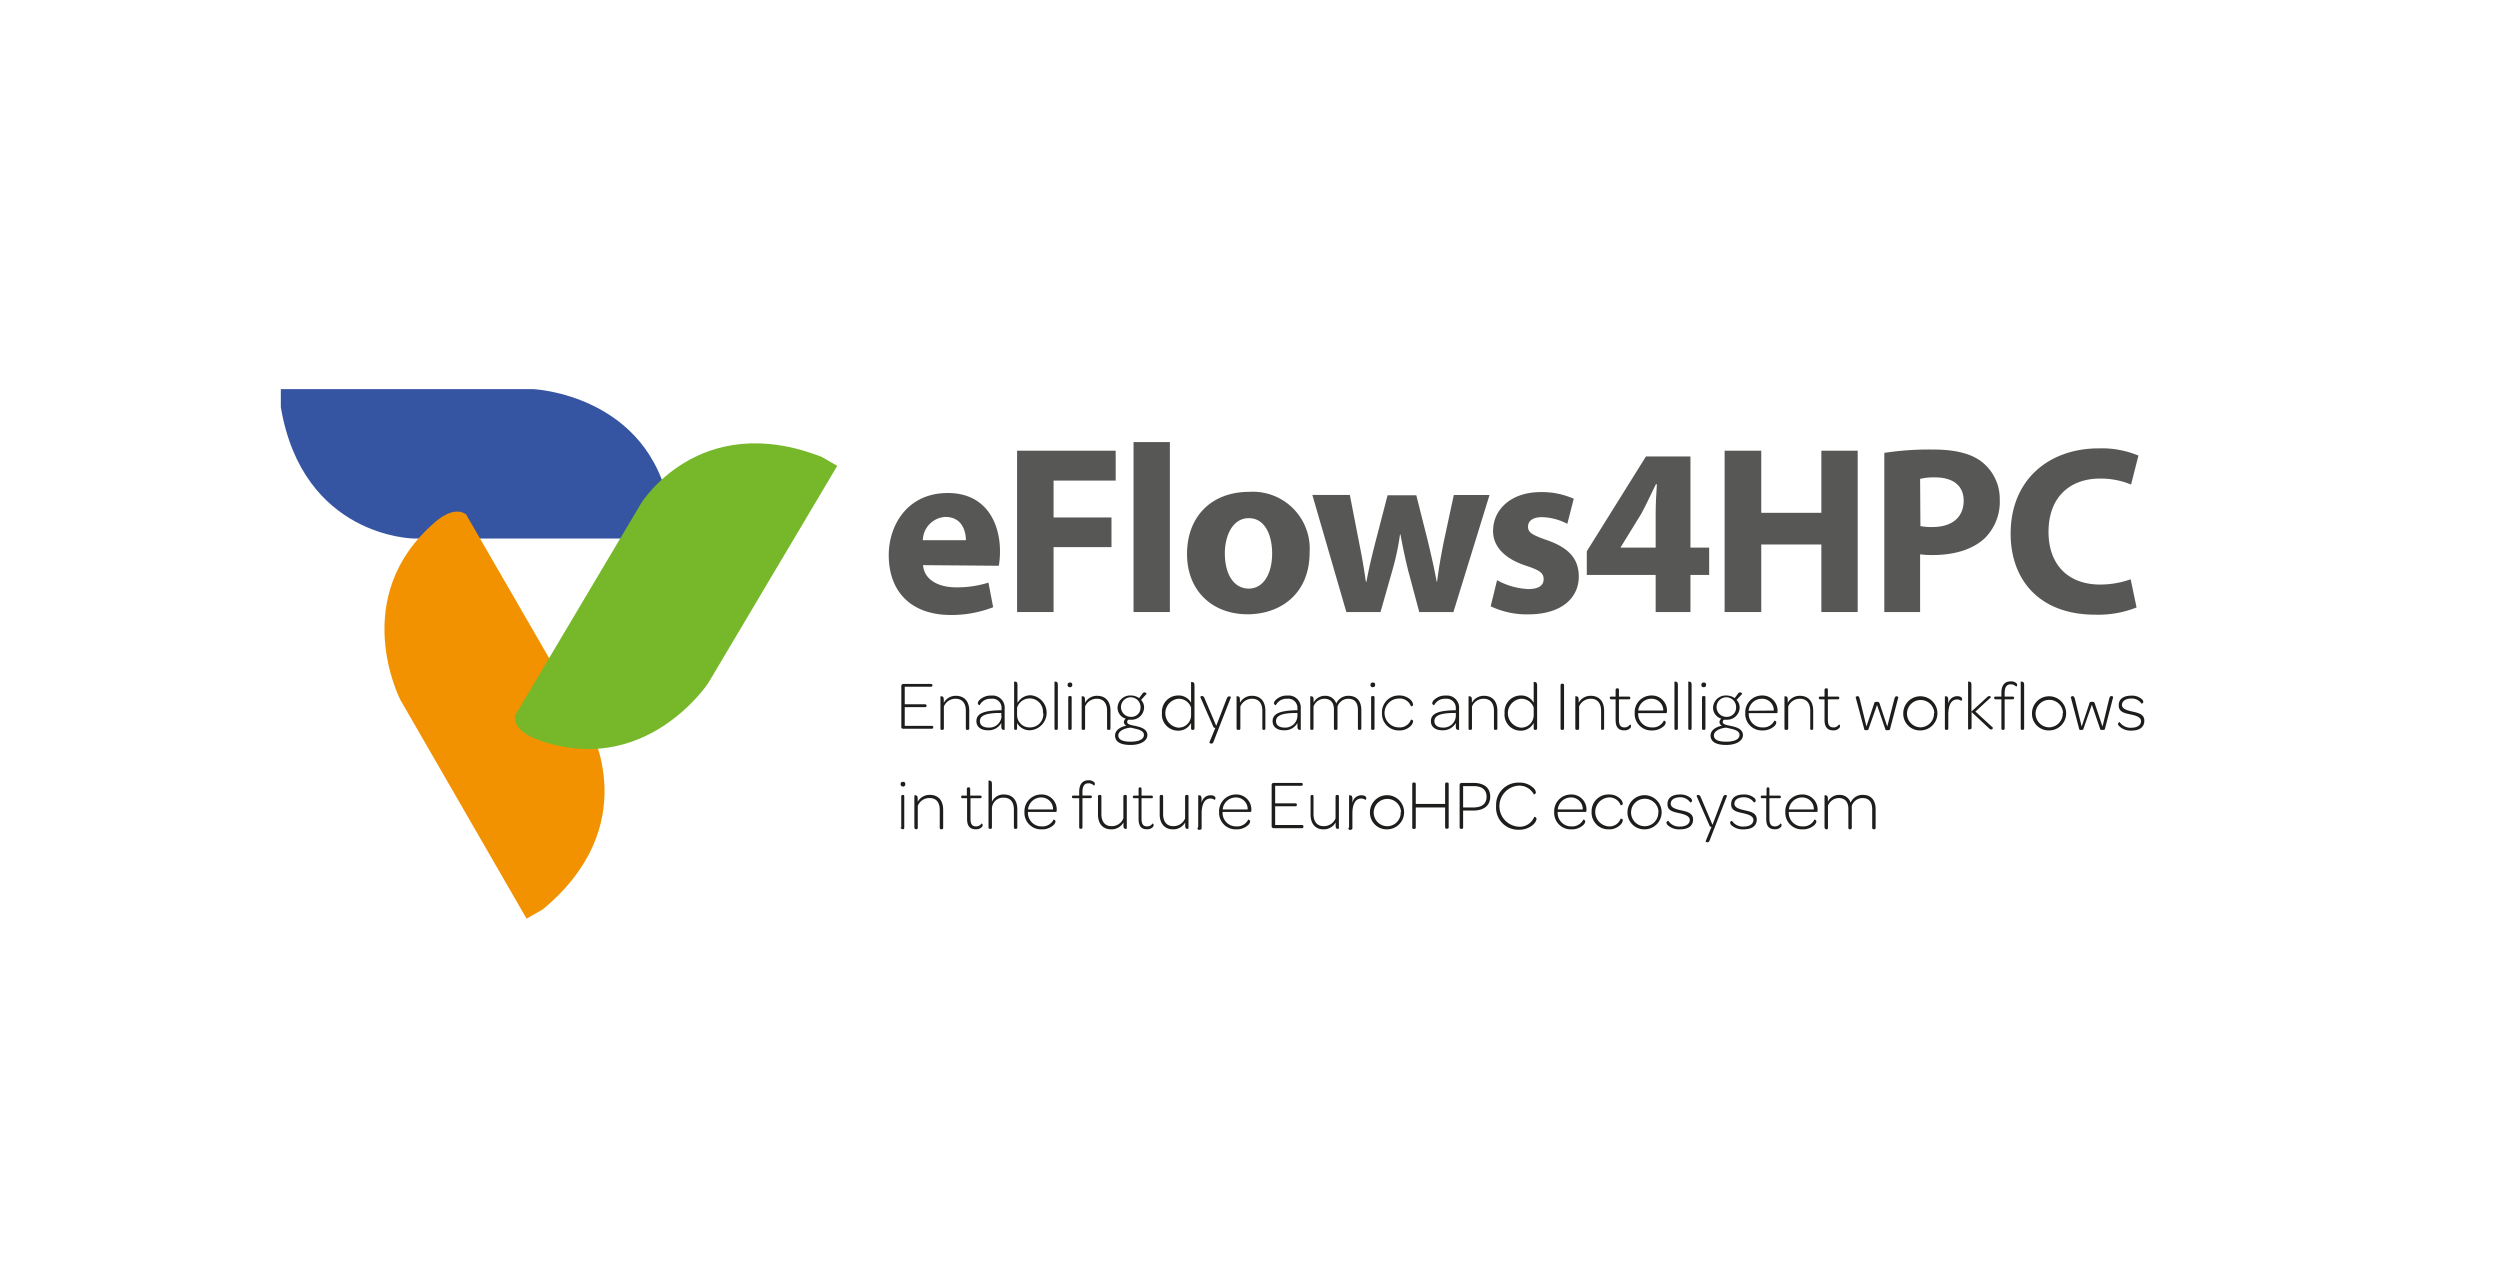 <?xml version="1.0" encoding="UTF-8"?> <svg xmlns="http://www.w3.org/2000/svg" viewBox="0 0 322 163.5"><defs><style>.cls-1{fill:#fff;}.cls-2{fill:#3554a1;}.cls-3{fill:#f39200;}.cls-4{fill:#76b82a;}.cls-5{fill:#575756;}.cls-6{fill:#1d1d1b;}</style></defs><g id="Capa_2" data-name="Capa 2"><g id="Capa_1-2" data-name="Capa 1"><rect class="cls-1" width="322" height="163.5"></rect><path class="cls-2" d="M36.17,50.12H68.69s14.94.66,17.59,15.43c0,0,.67,3-1.16,3.81H53.26S39,69.2,36.17,52.44Z"></path><path class="cls-3" d="M67.82,118.32,51.57,90.15s-6.89-13.27,4.58-23c0,0,2.25-2.07,3.88-.9L76,93.89s7,12.45-6.12,23.26Z"></path><path class="cls-4" d="M107.84,60,91.21,88S83,100.45,69,95.18c0,0-2.9-1-2.68-3L82.56,64.85s7.44-12.18,23.28-6Z"></path><path class="cls-5" d="M118.89,72.79c.15,1.94,2.07,2.86,4.25,2.86a13.36,13.36,0,0,0,4.17-.61l.61,3.17a14.77,14.77,0,0,1-5.45,1c-5.12,0-8-3-8-7.71,0-3.82,2.37-8,7.61-8,4.87,0,6.72,3.79,6.72,7.52a11.46,11.46,0,0,1-.15,1.85Zm5.52-3.21c0-1.14-.49-3-2.65-3a3.07,3.07,0,0,0-2.9,3Z"></path><path class="cls-5" d="M131,58.05h12.7V61.9h-8v4.75h7.46v3.82h-7.46v8.36H131Z"></path><path class="cls-5" d="M146,56.94h4.68V78.83H146Z"></path><path class="cls-5" d="M168.68,71.12c0,5.52-3.92,8-8,8-4.4,0-7.79-2.9-7.79-7.77s3.2-8,8-8A7.33,7.33,0,0,1,168.68,71.12Zm-10.92.15c0,2.59,1.08,4.54,3.09,4.54,1.82,0,3-1.82,3-4.54,0-2.25-.87-4.53-3-4.53S157.76,69.06,157.76,71.27Z"></path><path class="cls-5" d="M173.86,63.75l1.2,6.17c.31,1.54.62,3.23.86,5H176c.31-1.73.74-3.45,1.11-4.93l1.61-6.2h3.7l1.51,6c.4,1.7.8,3.39,1.11,5.12h.06c.21-1.73.52-3.42.86-5.15l1.29-6h4.6L187.2,78.83h-4.4l-1.42-5.31c-.37-1.48-.65-2.8-1-4.68h-.06a32.94,32.94,0,0,1-1,4.68l-1.51,5.31h-4.4l-4.38-15.08Z"></path><path class="cls-5" d="M192.82,74.73a9.19,9.19,0,0,0,4,1.14c1.42,0,2-.5,2-1.27s-.46-1.14-2.22-1.72c-3.11-1-4.32-2.75-4.29-4.5,0-2.84,2.41-5,6.14-5a10.11,10.11,0,0,1,4.25.86l-.83,3.23a7.4,7.4,0,0,0-3.27-.86c-1.14,0-1.79.46-1.79,1.23s.59,1.08,2.44,1.73c2.87,1,4.07,2.43,4.1,4.65,0,2.81-2.22,4.91-6.54,4.91A10.74,10.74,0,0,1,192,78.09Z"></path><path class="cls-5" d="M213.25,78.83V74.05h-8.87V71L212,58.79h5.73V70.53h2.41v3.52h-2.41v4.78Zm0-8.3V66.1c0-1.21.07-2.44.16-3.73h-.13c-.64,1.29-1.17,2.46-1.84,3.73l-2.69,4.37v.06Z"></path><path class="cls-5" d="M226.85,58.05v8h7.74v-8h4.68V78.83h-4.68v-8.7h-7.74v8.7h-4.72V58.05Z"></path><path class="cls-5" d="M242.7,58.33A38,38,0,0,1,249,57.9c2.9,0,5,.55,6.35,1.66a6.07,6.07,0,0,1,2.22,4.81,6.61,6.61,0,0,1-1.91,4.93c-1.6,1.51-4,2.19-6.75,2.19a12.16,12.16,0,0,1-1.6-.09v7.43H242.7Zm4.65,9.43a7.34,7.34,0,0,0,1.57.12c2.5,0,4-1.26,4-3.39,0-1.91-1.33-3-3.67-3a7.58,7.58,0,0,0-1.94.19Z"></path><path class="cls-5" d="M275.19,78.24a13.32,13.32,0,0,1-5.34.93c-7.18,0-10.88-4.5-10.88-10.42,0-7.09,5.06-11,11.34-11a12.25,12.25,0,0,1,5.12.93l-.95,3.73a10.18,10.18,0,0,0-4-.77c-3.73,0-6.63,2.25-6.63,6.87,0,4.16,2.47,6.78,6.66,6.78a11.78,11.78,0,0,0,3.92-.68Z"></path><path class="cls-6" d="M116.09,93.71V88.36a.26.26,0,0,1,.26-.27h3.54c.13,0,.21.06.21.18v0c0,.13-.08.18-.21.18h-3.36v2.26h2.6q.21,0,.21.18v0c0,.13-.07.19-.21.19h-2.6v2.41H120c.13,0,.21.06.21.18v0c0,.13-.08.19-.21.19h-3.62A.25.25,0,0,1,116.09,93.71Z"></path><path class="cls-6" d="M121.13,93.8V89.69a.29.29,0,0,1,.15,0c.15,0,.28.08.28.44v.39a1.74,1.74,0,0,1,1.55-.9c1.15,0,1.73.77,1.73,1.93V93.8c0,.17-.08.21-.19.21h-.06c-.11,0-.19,0-.19-.21V91.53c0-.94-.46-1.53-1.31-1.53a1.6,1.6,0,0,0-1.52,1v2.8c0,.17-.08.21-.19.21h-.06C121.21,94,121.13,94,121.13,93.8Z"></path><path class="cls-6" d="M125.76,92.89c0-1,.95-1.37,3.12-1.41H129v-.22A1.18,1.18,0,0,0,127.65,90a1.55,1.55,0,0,0-1.47.82.26.26,0,0,1-.24-.26.77.77,0,0,1,.24-.42,2.09,2.09,0,0,1,1.5-.55,1.56,1.56,0,0,1,1.72,1.67V94a.25.25,0,0,1-.16,0c-.14,0-.27-.08-.27-.44v-.44a1.87,1.87,0,0,1-1.71.94C126.34,94.07,125.76,93.61,125.76,92.89Zm3.21-.64v-.42h-.12c-1.87,0-2.64.33-2.64,1.06,0,.51.42.82,1.08.82A1.57,1.57,0,0,0,129,92.25Z"></path><path class="cls-6" d="M131,93.11v.69c0,.16-.07.21-.18.21h0c-.12,0-.2-.05-.2-.21v-6a.28.28,0,0,1,.14,0c.16,0,.29.08.29.43v2.32a1.92,1.92,0,0,1,1.71-1,2.26,2.26,0,0,1,0,4.5A1.81,1.81,0,0,1,131,93.11Zm3.33-1.29a1.71,1.71,0,0,0-3.33-.68v1a1.59,1.59,0,0,0,1.65,1.55A1.69,1.69,0,0,0,134.37,91.82Z"></path><path class="cls-6" d="M135.82,93.8v-6a.28.28,0,0,1,.14,0c.16,0,.29.08.29.43V93.8c0,.16-.08.21-.2.21h0C135.89,94,135.82,94,135.82,93.8Z"></path><path class="cls-6" d="M137.51,88.21c0-.2.1-.3.31-.3s.29.1.29.3-.1.3-.31.3A.26.26,0,0,1,137.51,88.21Zm.08,5.59V89.86c0-.17.07-.21.19-.21h.05c.12,0,.2,0,.2.21V93.8c0,.17-.08.21-.2.21h-.05C137.66,94,137.59,94,137.59,93.8Z"></path><path class="cls-6" d="M139.32,93.8V89.69a.29.29,0,0,1,.15,0c.15,0,.28.08.28.44v.39a1.74,1.74,0,0,1,1.55-.9c1.14,0,1.73.77,1.73,1.93V93.8c0,.17-.08.21-.19.21h-.06c-.11,0-.19,0-.19-.21V91.53c0-.94-.46-1.53-1.31-1.53a1.6,1.6,0,0,0-1.52,1v2.8c0,.17-.08.21-.19.21h-.06C139.4,94,139.32,94,139.32,93.8Z"></path><path class="cls-6" d="M143.62,94.73c0-.66.67-1.12,1.47-1.26a.51.51,0,0,1-.33-.46.53.53,0,0,1,.25-.44,1.47,1.47,0,0,1-1.07-1.41,1.62,1.62,0,0,1,1.71-1.58,1.84,1.84,0,0,1,1.07.34l.4-.54c.24-.38.56-.13.55,0l-.7.77a1.41,1.41,0,0,1,.39,1,1.62,1.62,0,0,1-1.73,1.55l-.29,0a.33.33,0,0,0-.16.29c0,.33.47.38,1.22.55s1.38.46,1.38,1.15-.8,1.26-2.16,1.26S143.62,95.51,143.62,94.73Zm3.72-.07c0-.47-.52-.67-1.07-.79-.2-.06-.41-.09-.61-.15-.85.06-1.62.44-1.62,1s.56.81,1.59.81S147.34,95.23,147.34,94.66Zm-.44-3.52a1.26,1.26,0,1,0-1.26,1.19A1.17,1.17,0,0,0,146.9,91.14Z"></path><path class="cls-6" d="M149.66,91.83a2.09,2.09,0,0,1,2.08-2.25,1.81,1.81,0,0,1,1.67.93V87.85a.34.34,0,0,1,.15,0c.15,0,.29.08.29.43V93.8c0,.16-.08.21-.2.21h-.05c-.11,0-.19-.05-.19-.21v-.69a1.83,1.83,0,0,1-1.7,1A2.08,2.08,0,0,1,149.66,91.83Zm3.75.31v-1A1.66,1.66,0,0,0,151.77,90a1.87,1.87,0,0,0,0,3.72A1.59,1.59,0,0,0,153.41,92.14Z"></path><path class="cls-6" d="M155.77,95.62l.77-1.87a.25.25,0,0,1-.28-.18l-1.66-3.79c0-.1.35-.31.54.15l1.51,3.56L158,90c.18-.5.54-.27.54-.19l-2.22,5.68c-.08.24-.19.29-.31.29S155.76,95.65,155.77,95.62Z"></path><path class="cls-6" d="M159.27,93.8V89.69a.34.34,0,0,1,.15,0c.16,0,.28.08.28.44v.39a1.74,1.74,0,0,1,1.55-.9c1.15,0,1.73.77,1.73,1.93V93.8c0,.17-.08.21-.19.21h0c-.11,0-.2,0-.2-.21V91.53c0-.94-.46-1.53-1.31-1.53a1.61,1.61,0,0,0-1.52,1v2.8c0,.17-.08.21-.19.21h-.05C159.36,94,159.27,94,159.27,93.8Z"></path><path class="cls-6" d="M163.91,92.89c0-1,1-1.37,3.11-1.41h.09v-.22A1.18,1.18,0,0,0,165.79,90a1.53,1.53,0,0,0-1.46.82.27.27,0,0,1-.25-.26.74.74,0,0,1,.25-.42,2,2,0,0,1,1.49-.55,1.56,1.56,0,0,1,1.72,1.67V94a.24.24,0,0,1-.15,0c-.15,0-.28-.08-.28-.44v-.44a1.87,1.87,0,0,1-1.71.94C164.48,94.07,163.91,93.61,163.91,92.89Zm3.2-.64v-.42H167c-1.88,0-2.65.33-2.65,1.06,0,.51.42.82,1.09.82A1.56,1.56,0,0,0,167.11,92.25Z"></path><path class="cls-6" d="M168.76,93.8V89.69a.29.29,0,0,1,.15,0c.15,0,.28.08.28.44v.37a1.63,1.63,0,0,1,1.44-.88,1.46,1.46,0,0,1,1.48,1,1.68,1.68,0,0,1,1.57-1c1.07,0,1.66.67,1.66,1.86V93.8c0,.17-.08.21-.19.21h-.06c-.11,0-.19,0-.19-.21V91.47c0-1-.44-1.47-1.25-1.47a1.47,1.47,0,0,0-1.38,1v2.8c0,.17-.08.21-.19.21H172c-.11,0-.19,0-.19-.21V91.37c0-.86-.42-1.37-1.25-1.37a1.51,1.51,0,0,0-1.38,1V93.8c0,.17-.08.21-.19.21H169C168.84,94,168.76,94,168.76,93.8Z"></path><path class="cls-6" d="M176.52,88.21c0-.2.1-.3.31-.3s.29.1.29.3-.1.3-.31.3A.26.26,0,0,1,176.52,88.21Zm.08,5.59V89.86c0-.17.07-.21.19-.21h.05c.11,0,.2,0,.2.21V93.8c0,.17-.09.21-.2.21h-.05C176.67,94,176.6,94,176.6,93.8Z"></path><path class="cls-6" d="M178,91.83a2.15,2.15,0,0,1,2.19-2.25,2.08,2.08,0,0,1,1.5.56,1.08,1.08,0,0,1,.32.61c0,.2-.26.24-.28.22a1.52,1.52,0,0,0-1.54-1,1.86,1.86,0,0,0,0,3.72,1.52,1.52,0,0,0,1.54-1s.28,0,.28.22a1.06,1.06,0,0,1-.34.62,2,2,0,0,1-1.48.55A2.15,2.15,0,0,1,178,91.83Z"></path><path class="cls-6" d="M184.3,92.89c0-1,.95-1.37,3.12-1.41h.09v-.22A1.19,1.19,0,0,0,186.19,90a1.55,1.55,0,0,0-1.47.82.27.27,0,0,1-.25-.26.74.74,0,0,1,.25-.42,2,2,0,0,1,1.49-.55,1.56,1.56,0,0,1,1.72,1.67V94a.24.24,0,0,1-.15,0c-.15,0-.27-.08-.27-.44v-.44a1.89,1.89,0,0,1-1.72.94C184.87,94.07,184.3,93.61,184.3,92.89Zm3.21-.64v-.42h-.12c-1.88,0-2.64.33-2.64,1.06,0,.51.42.82,1.08.82A1.57,1.57,0,0,0,187.51,92.25Z"></path><path class="cls-6" d="M189.15,93.8V89.69a.34.34,0,0,1,.15,0c.15,0,.28.08.28.44v.39a1.74,1.74,0,0,1,1.55-.9c1.15,0,1.73.77,1.73,1.93V93.8c0,.17-.08.21-.19.21h-.06c-.11,0-.19,0-.19-.21V91.53c0-.94-.46-1.53-1.31-1.53a1.6,1.6,0,0,0-1.52,1v2.8c0,.17-.08.21-.19.21h-.06C189.23,94,189.15,94,189.15,93.8Z"></path><path class="cls-6" d="M193.79,91.83a2.09,2.09,0,0,1,2.07-2.25,1.84,1.84,0,0,1,1.68.93V87.85a.28.28,0,0,1,.14,0c.16,0,.3.08.3.43V93.8c0,.16-.09.21-.2.21h-.05c-.12,0-.19-.05-.19-.21v-.69a1.86,1.86,0,0,1-1.71,1A2.07,2.07,0,0,1,193.79,91.83Zm3.75.31v-1A1.67,1.67,0,0,0,195.89,90a1.87,1.87,0,0,0,0,3.72A1.6,1.6,0,0,0,197.54,92.14Z"></path><path class="cls-6" d="M201,93.8V88.27a.19.19,0,0,1,.2-.21h.06c.13,0,.19.08.19.21V93.8c0,.15-.06.21-.19.21h-.06C201.08,94,201,94,201,93.8Z"></path><path class="cls-6" d="M202.9,93.8V89.69a.28.28,0,0,1,.14,0c.16,0,.29.08.29.44v.39a1.74,1.74,0,0,1,1.55-.9c1.14,0,1.73.77,1.73,1.93V93.8c0,.17-.09.21-.2.21h0c-.11,0-.19,0-.19-.21V91.53c0-.94-.47-1.53-1.31-1.53a1.6,1.6,0,0,0-1.52,1v2.8c0,.17-.09.21-.2.21h0C203,94,202.9,94,202.9,93.8Z"></path><path class="cls-6" d="M208.09,92.74V90.07h-.53c-.17,0-.21-.07-.21-.18v0c0-.11,0-.17.21-.17h.53v-.84c0-.17.08-.22.19-.22h.05c.11,0,.19,0,.19.22v.84h1.24c.17,0,.22.06.22.17v0c0,.11,0,.18-.22.18h-1.24v2.62c0,.71.2,1,.71,1a.82.82,0,0,0,.71-.37s.14,0,.14.22a.37.37,0,0,1-.14.27,1,1,0,0,1-.72.26C208.45,94.08,208.09,93.65,208.09,92.74Z"></path><path class="cls-6" d="M212.76,93.69a1.57,1.57,0,0,0,1.54-.87.25.25,0,0,1,.25.25.8.8,0,0,1-.27.47,2.2,2.2,0,0,1-1.52.54,2.13,2.13,0,0,1-2.21-2.24,2.15,2.15,0,0,1,2.15-2.26,1.94,1.94,0,0,1,2,2.11v0c0,.13-.05.16-.19.16H211A1.73,1.73,0,0,0,212.76,93.69Zm1.47-2.17A1.5,1.5,0,0,0,212.7,90,1.7,1.7,0,0,0,211,91.52Z"></path><path class="cls-6" d="M215.67,93.8v-6a.29.29,0,0,1,.15,0c.15,0,.29.08.29.43V93.8c0,.16-.08.21-.2.21h0C215.74,94,215.67,94,215.67,93.8Z"></path><path class="cls-6" d="M217.45,93.8v-6a.28.28,0,0,1,.14,0c.16,0,.29.08.29.43V93.8c0,.16-.08.21-.2.21h0C217.52,94,217.45,94,217.45,93.8Z"></path><path class="cls-6" d="M219.14,88.21c0-.2.1-.3.31-.3s.29.1.29.3-.1.3-.31.3A.26.26,0,0,1,219.14,88.21Zm.08,5.59V89.86c0-.17.07-.21.19-.21h.05c.12,0,.2,0,.2.21V93.8c0,.17-.08.21-.2.21h-.05C219.29,94,219.22,94,219.22,93.8Z"></path><path class="cls-6" d="M220.32,94.73c0-.66.68-1.12,1.48-1.26a.51.51,0,0,1-.33-.46.53.53,0,0,1,.25-.44,1.48,1.48,0,0,1-1.08-1.41,1.63,1.63,0,0,1,1.71-1.58,1.87,1.87,0,0,1,1.08.34l.4-.54c.24-.38.56-.13.55,0l-.71.77a1.42,1.42,0,0,1,.4,1,1.62,1.62,0,0,1-1.73,1.55l-.3,0a.34.34,0,0,0-.15.29c0,.33.46.38,1.22.55s1.38.46,1.38,1.15-.81,1.26-2.16,1.26S220.32,95.51,220.32,94.73Zm3.73-.07c0-.47-.52-.67-1.08-.79-.2-.06-.41-.09-.61-.15-.84.06-1.61.44-1.61,1s.56.81,1.59.81S224.05,95.23,224.05,94.66Zm-.44-3.52a1.26,1.26,0,1,0-1.27,1.19A1.18,1.18,0,0,0,223.61,91.14Z"></path><path class="cls-6" d="M227,93.69a1.57,1.57,0,0,0,1.54-.87.25.25,0,0,1,.25.25.8.8,0,0,1-.27.47,2.2,2.2,0,0,1-1.52.54,2.13,2.13,0,0,1-2.21-2.24,2.16,2.16,0,0,1,2.15-2.26,1.94,1.94,0,0,1,2,2.11v0c0,.13,0,.16-.19.16h-3.51A1.73,1.73,0,0,0,227,93.69Zm1.47-2.17A1.5,1.5,0,0,0,226.91,90a1.7,1.7,0,0,0-1.69,1.55Z"></path><path class="cls-6" d="M229.84,93.8V89.69a.28.28,0,0,1,.14,0c.16,0,.28.08.28.44v.39a1.75,1.75,0,0,1,1.55-.9c1.15,0,1.73.77,1.73,1.93V93.8c0,.17-.08.21-.19.21h0c-.11,0-.19,0-.19-.21V91.53c0-.94-.47-1.53-1.32-1.53a1.61,1.61,0,0,0-1.52,1v2.8c0,.17-.08.21-.19.21H230C229.92,94,229.84,94,229.84,93.8Z"></path><path class="cls-6" d="M235,92.74V90.07h-.52c-.17,0-.21-.07-.21-.18v0c0-.11,0-.17.21-.17H235v-.84c0-.17.09-.22.2-.22h.05c.11,0,.18,0,.18.22v.84h1.25c.16,0,.22.06.22.17v0c0,.11-.06.18-.22.18h-1.25v2.62c0,.71.21,1,.72,1a.79.79,0,0,0,.7-.37s.15,0,.15.22a.39.39,0,0,1-.15.27.93.93,0,0,1-.72.26C235.39,94.08,235,93.65,235,92.74Z"></path><path class="cls-6" d="M240.1,93.86,239,89.77s.39-.35.52.2l.88,3.61,1-3c0-.13.11-.19.34-.19s.29.06.34.19l1,3L244,90c.13-.55.51-.24.51-.2l-1.07,4.09c0,.11-.08.16-.32.16s-.26,0-.3-.16l-1.06-3.09-1.09,3.09c0,.11-.08.16-.3.16S240.12,94,240.1,93.86Z"></path><path class="cls-6" d="M245.14,91.83a2.2,2.2,0,1,1,2.2,2.25A2.15,2.15,0,0,1,245.14,91.83Zm4,0a1.76,1.76,0,1,0-1.76,1.85A1.78,1.78,0,0,0,249.1,91.84Z"></path><path class="cls-6" d="M250.5,93.8V89.69a.29.29,0,0,1,.15,0c.15,0,.28.08.28.44v.54a1.17,1.17,0,0,1,1.18-1c.35,0,.61.15.61.37a.23.23,0,0,1-.12.23.81.81,0,0,0-.52-.18c-.78,0-1.14.77-1.14,1.94V93.8c0,.16-.08.21-.19.21h-.05C250.58,94,250.5,94,250.5,93.8Z"></path><path class="cls-6" d="M253.49,93.8v-6a.28.28,0,0,1,.14,0c.16,0,.29.08.29.43v3.42l2-1.84c.37-.36.54,0,.51,0l-2,1.84,2.26,2.08c0,.1-.15.43-.52.06l-2.23-2.08v2c0,.17-.08.21-.19.21h0C253.57,94,253.49,94,253.49,93.8Z"></path><path class="cls-6" d="M257.78,93.8V90.07h-.72c-.16,0-.21-.07-.21-.18v0c0-.11,0-.17.21-.17h.72v-.47c0-1,.43-1.49,1.2-1.49a1.07,1.07,0,0,1,.73.23.37.37,0,0,1,.1.23c0,.15-.11.22-.13.21a1,1,0,0,0-.7-.29c-.51,0-.78.35-.78,1.14v.44h1c.16,0,.22.06.22.17v0c0,.11-.06.18-.22.18h-1V93.8c0,.16-.07.21-.19.21h0C257.86,94,257.78,94,257.78,93.8Zm2.49,0v-6a.29.29,0,0,1,.15,0c.15,0,.29.08.29.43V93.8c0,.16-.08.21-.19.21h0C260.35,94,260.27,94,260.27,93.8Z"></path><path class="cls-6" d="M261.72,91.83a2.2,2.2,0,1,1,2.2,2.25A2.15,2.15,0,0,1,261.72,91.83Zm4,0a1.77,1.77,0,1,0-1.76,1.85A1.78,1.78,0,0,0,265.68,91.84Z"></path><path class="cls-6" d="M267.79,93.86l-1.08-4.09s.39-.35.52.2l.89,3.61,1-3c0-.13.11-.19.34-.19s.29.06.34.19l1,3,.87-3.61c.13-.55.51-.24.51-.2l-1.06,4.09c0,.11-.08.16-.33.16s-.26,0-.3-.16l-1.06-3.09-1.08,3.09c0,.11-.08.16-.3.16S267.82,94,267.79,93.86Z"></path><path class="cls-6" d="M273,93.57c-.16-.15-.21-.26-.21-.35S273,93,273,93a1.71,1.71,0,0,0,1.52.73c.79,0,1.24-.35,1.24-.84s-.53-.7-1.34-.87-1.53-.32-1.53-1.17.65-1.25,1.62-1.25a1.91,1.91,0,0,1,1.39.48.51.51,0,0,1,.16.32.25.25,0,0,1-.23.23,1.5,1.5,0,0,0-1.32-.66c-.75,0-1.2.35-1.2.82s.51.67,1.3.85,1.58.33,1.58,1.19-.65,1.27-1.68,1.27A2.09,2.09,0,0,1,273,93.57Z"></path><path class="cls-6" d="M116,101c0-.2.1-.3.31-.3s.29.1.29.3a.28.28,0,0,1-.31.31C116.06,101.26,116,101.15,116,101Zm.08,5.6v-4c0-.16.08-.21.19-.21h0c.12,0,.2,0,.2.21v4c0,.16-.08.21-.2.21h0C116.12,106.76,116,106.71,116,106.55Z"></path><path class="cls-6" d="M117.77,106.55v-4.11a.22.22,0,0,1,.15,0c.15,0,.28.09.28.44v.39a1.73,1.73,0,0,1,1.55-.89c1.15,0,1.73.77,1.73,1.92v2.3c0,.16-.08.21-.19.21h-.06c-.11,0-.19-.05-.19-.21v-2.27c0-1-.46-1.54-1.31-1.54a1.6,1.6,0,0,0-1.52,1v2.81c0,.16-.08.21-.19.21H118C117.85,106.76,117.77,106.71,117.77,106.55Z"></path><path class="cls-6" d="M124.56,105.48v-2.67H124c-.16,0-.2-.06-.2-.17v0c0-.11,0-.17.2-.17h.53v-.84c0-.16.09-.22.19-.22h.06c.11,0,.18.06.18.22v.84h1.25c.16,0,.22.06.22.17v0c0,.11-.06.17-.22.17H125v2.63c0,.71.21,1,.72,1a.8.8,0,0,0,.7-.38s.15.05.15.22a.39.39,0,0,1-.15.28,1,1,0,0,1-.72.25C124.93,106.82,124.56,106.39,124.56,105.48Z"></path><path class="cls-6" d="M127.32,106.55v-6a.22.22,0,0,1,.15,0c.15,0,.29.09.29.43v2.29a1.63,1.63,0,0,1,1.53-.94c1.16,0,1.74.77,1.74,1.92v2.3c0,.16-.08.21-.19.21h-.06c-.11,0-.19-.05-.19-.21v-2.27c0-1-.47-1.54-1.33-1.54a1.44,1.44,0,0,0-1.5,1.51v2.3c0,.16-.08.21-.19.21h-.06C127.4,106.76,127.32,106.71,127.32,106.55Z"></path><path class="cls-6" d="M134.16,106.44a1.58,1.58,0,0,0,1.54-.88.27.27,0,0,1,.25.26.81.81,0,0,1-.27.46,2.15,2.15,0,0,1-1.52.54,2.13,2.13,0,0,1-2.21-2.23,2.16,2.16,0,0,1,2.15-2.26,1.93,1.93,0,0,1,2,2.1v0c0,.13-.05.15-.19.15h-3.51A1.74,1.74,0,0,0,134.16,106.44Zm1.47-2.18a1.5,1.5,0,0,0-1.53-1.55,1.71,1.71,0,0,0-1.69,1.55Z"></path><path class="cls-6" d="M139,106.55v-3.74h-.72c-.16,0-.21-.06-.21-.17v0c0-.11,0-.17.21-.17H139V102c0-1,.43-1.5,1.19-1.5a1,1,0,0,1,.73.24.3.3,0,0,1,.1.23c0,.14-.11.22-.13.21a.91.91,0,0,0-.7-.29c-.51,0-.77.34-.77,1.13v.44h1c.16,0,.21.06.21.17v0c0,.11-.05.17-.21.17h-1v3.74c0,.15-.08.21-.19.21h0C139.09,106.76,139,106.7,139,106.55Z"></path><path class="cls-6" d="M141.42,104.9v-2.3c0-.16.08-.21.19-.21h.06c.11,0,.19,0,.19.21v2.27c0,.95.46,1.54,1.31,1.54a1.6,1.6,0,0,0,1.52-1V102.6c0-.16.08-.21.19-.21h.06c.11,0,.19,0,.19.21v4.11a.22.22,0,0,1-.15.05c-.15,0-.28-.08-.28-.44v-.39a1.75,1.75,0,0,1-1.56.89C142,106.82,141.42,106.06,141.42,104.9Z"></path><path class="cls-6" d="M146.65,105.48v-2.67h-.53c-.16,0-.21-.06-.21-.17v0c0-.11.05-.17.21-.17h.53v-.84c0-.16.08-.22.19-.22h0c.11,0,.19.06.19.22v.84h1.24c.17,0,.22.06.22.17v0c0,.11,0,.17-.22.17h-1.24v2.63c0,.71.21,1,.72,1a.82.82,0,0,0,.7-.38s.14.05.14.22a.37.37,0,0,1-.14.28,1,1,0,0,1-.72.25C147,106.82,146.65,106.39,146.65,105.48Z"></path><path class="cls-6" d="M149.37,104.9v-2.3c0-.16.08-.21.19-.21h.06c.1,0,.19,0,.19.21v2.27c0,.95.46,1.54,1.31,1.54a1.6,1.6,0,0,0,1.52-1V102.6c0-.16.08-.21.19-.21h.06c.11,0,.19,0,.19.21v4.11a.26.26,0,0,1-.16.05c-.14,0-.27-.08-.27-.44v-.39a1.75,1.75,0,0,1-1.56.89C150,106.82,149.37,106.06,149.37,104.9Z"></path><path class="cls-6" d="M154.33,106.55v-4.11a.2.2,0,0,1,.15,0c.15,0,.28.09.28.44v.55a1.17,1.17,0,0,1,1.18-1c.35,0,.61.15.61.36s-.11.24-.12.23a.81.81,0,0,0-.52-.17c-.78,0-1.14.76-1.14,1.93v1.87c0,.15-.08.21-.19.21h-.05A.18.18,0,0,1,154.33,106.55Z"></path><path class="cls-6" d="M159.23,106.44a1.58,1.58,0,0,0,1.54-.88.27.27,0,0,1,.25.26.81.81,0,0,1-.27.46,2.15,2.15,0,0,1-1.52.54,2.13,2.13,0,0,1-2.21-2.23,2.16,2.16,0,0,1,2.15-2.26,1.93,1.93,0,0,1,2,2.1v0c0,.13-.05.15-.19.15h-3.51A1.74,1.74,0,0,0,159.23,106.44Zm1.47-2.18a1.5,1.5,0,0,0-1.53-1.55,1.71,1.71,0,0,0-1.69,1.55Z"></path><path class="cls-6" d="M163.79,106.46v-5.35a.25.25,0,0,1,.26-.27h3.54c.13,0,.21.06.21.18v0c0,.13-.08.19-.21.19h-3.35v2.26h2.59q.21,0,.21.18v0a.18.18,0,0,1-.21.2h-2.59v2.41h3.43c.14,0,.21.05.21.17v.05c0,.13-.07.19-.21.19h-3.62A.26.26,0,0,1,163.79,106.46Z"></path><path class="cls-6" d="M168.8,104.9v-2.3c0-.16.08-.21.19-.21h0c.11,0,.19,0,.19.21v2.27c0,.95.47,1.54,1.31,1.54a1.63,1.63,0,0,0,1.53-1V102.6c0-.16.08-.21.19-.21h.05c.11,0,.19,0,.19.21v4.11a.22.22,0,0,1-.15.05c-.15,0-.27-.08-.27-.44v-.39a1.76,1.76,0,0,1-1.56.89C169.38,106.82,168.8,106.06,168.8,104.9Z"></path><path class="cls-6" d="M173.76,106.55v-4.11a.18.18,0,0,1,.14,0c.16,0,.29.09.29.44v.55a1.17,1.17,0,0,1,1.18-1c.35,0,.61.15.61.36s-.11.24-.13.23a.81.81,0,0,0-.52-.17c-.77,0-1.14.76-1.14,1.93v1.87c0,.15-.08.21-.19.21h0A.18.18,0,0,1,173.76,106.55Z"></path><path class="cls-6" d="M176.45,104.57a2.2,2.2,0,1,1,2.21,2.25A2.15,2.15,0,0,1,176.45,104.57Zm4,0a1.76,1.76,0,1,0-1.75,1.85A1.75,1.75,0,0,0,180.41,104.59Z"></path><path class="cls-6" d="M181.9,106.55V101a.18.18,0,0,1,.2-.21h.06c.13,0,.19.07.19.21v2.55h3.78V101c0-.14.07-.21.19-.21h.07a.18.18,0,0,1,.2.21v5.53a.18.18,0,0,1-.2.21h-.07c-.12,0-.19-.07-.19-.21V104h-3.78v2.56c0,.14-.06.21-.19.21h-.06A.18.18,0,0,1,181.9,106.55Z"></path><path class="cls-6" d="M188,106.55v-5.44a.26.26,0,0,1,.27-.27h1.51c1.39,0,2.16.64,2.16,1.76s-.75,1.8-2.21,1.8h-1.28v2.15a.18.18,0,0,1-.19.21h-.07C188.08,106.76,188,106.69,188,106.55Zm1.77-2.55c1.13,0,1.7-.49,1.7-1.38s-.57-1.37-1.69-1.37h-1.33V104Z"></path><path class="cls-6" d="M192.7,103.8a2.86,2.86,0,0,1,2.93-3,2.57,2.57,0,0,1,1.88.69,1,1,0,0,1,.31.55.28.28,0,0,1-.26.28,2.11,2.11,0,0,0-1.95-1.13,2.65,2.65,0,0,0,0,5.29,2,2,0,0,0,2-1.27.29.29,0,0,1,.3.27,1.27,1.27,0,0,1-.4.7,2.7,2.7,0,0,1-1.9.69A2.84,2.84,0,0,1,192.7,103.8Z"></path><path class="cls-6" d="M202.39,106.44a1.58,1.58,0,0,0,1.54-.88.27.27,0,0,1,.25.26.81.81,0,0,1-.27.46,2.15,2.15,0,0,1-1.52.54,2.13,2.13,0,0,1-2.21-2.23,2.16,2.16,0,0,1,2.15-2.26,1.93,1.93,0,0,1,2,2.1v0c0,.13-.05.15-.19.15h-3.51A1.74,1.74,0,0,0,202.39,106.44Zm1.47-2.18a1.5,1.5,0,0,0-1.53-1.55,1.71,1.71,0,0,0-1.69,1.55Z"></path><path class="cls-6" d="M205,104.57a2.15,2.15,0,0,1,2.2-2.24,2,2,0,0,1,1.49.56,1,1,0,0,1,.33.61c0,.2-.26.23-.28.21a1.53,1.53,0,0,0-1.54-1,1.87,1.87,0,0,0,0,3.73,1.52,1.52,0,0,0,1.54-1s.28,0,.28.22a1,1,0,0,1-.35.61,2,2,0,0,1-1.47.55A2.15,2.15,0,0,1,205,104.57Z"></path><path class="cls-6" d="M209.62,104.57a2.2,2.2,0,1,1,2.21,2.25A2.16,2.16,0,0,1,209.62,104.57Zm4,0a1.77,1.77,0,1,0-1.76,1.85A1.76,1.76,0,0,0,213.59,104.59Z"></path><path class="cls-6" d="M214.85,106.32a.55.55,0,0,1-.21-.36c0-.18.22-.24.24-.23a1.68,1.68,0,0,0,1.52.73c.78,0,1.24-.36,1.24-.84s-.54-.7-1.34-.88-1.53-.31-1.53-1.16.65-1.25,1.61-1.25a2,2,0,0,1,1.39.47.53.53,0,0,1,.17.32c0,.18-.22.26-.24.23a1.52,1.52,0,0,0-1.32-.66c-.75,0-1.19.35-1.19.82s.51.68,1.29.85,1.59.34,1.59,1.19-.65,1.27-1.69,1.27A2.15,2.15,0,0,1,214.85,106.32Z"></path><path class="cls-6" d="M219.68,108.37l.77-1.88c-.16,0-.22,0-.27-.17l-1.66-3.8c0-.1.34-.31.54.16l1.51,3.56,1.34-3.54c.18-.5.53-.26.53-.19l-2.22,5.69c-.08.23-.19.29-.31.29A.27.27,0,0,1,219.68,108.37Z"></path><path class="cls-6" d="M223.05,106.32a.55.55,0,0,1-.21-.36c0-.18.22-.24.24-.23a1.69,1.69,0,0,0,1.52.73c.78,0,1.24-.36,1.24-.84s-.54-.7-1.34-.88-1.53-.31-1.53-1.16.65-1.25,1.61-1.25a2,2,0,0,1,1.4.47.51.51,0,0,1,.16.32c0,.18-.22.26-.24.23a1.51,1.51,0,0,0-1.32-.66c-.74,0-1.19.35-1.19.82s.51.68,1.29.85,1.59.34,1.59,1.19-.65,1.27-1.69,1.27A2.17,2.17,0,0,1,223.05,106.32Z"></path><path class="cls-6" d="M227.49,105.48v-2.67H227c-.17,0-.21-.06-.21-.17v0c0-.11,0-.17.21-.17h.53v-.84c0-.16.08-.22.19-.22h0c.11,0,.18.06.18.22v.84h1.25c.17,0,.22.06.22.17v0c0,.11,0,.17-.22.17h-1.25v2.63c0,.71.21,1,.72,1a.83.83,0,0,0,.71-.38s.14.05.14.22a.41.41,0,0,1-.14.28,1,1,0,0,1-.72.25C227.85,106.82,227.49,106.39,227.49,105.48Z"></path><path class="cls-6" d="M232.16,106.44a1.58,1.58,0,0,0,1.54-.88.27.27,0,0,1,.25.26.81.81,0,0,1-.27.46,2.17,2.17,0,0,1-1.52.54,2.13,2.13,0,0,1-2.21-2.23,2.15,2.15,0,0,1,2.15-2.26,1.93,1.93,0,0,1,2,2.1v0c0,.13-.06.15-.19.15h-3.51A1.74,1.74,0,0,0,232.16,106.44Zm1.46-2.18a1.48,1.48,0,0,0-1.52-1.55,1.71,1.71,0,0,0-1.69,1.55Z"></path><path class="cls-6" d="M235,106.55v-4.11a.22.22,0,0,1,.15,0c.15,0,.28.09.28.44v.37a1.64,1.64,0,0,1,1.44-.87,1.46,1.46,0,0,1,1.49,1,1.66,1.66,0,0,1,1.56-1c1.07,0,1.66.67,1.66,1.86v2.36c0,.16-.08.21-.19.21h-.06c-.1,0-.19-.05-.19-.21v-2.33c0-1-.43-1.48-1.24-1.48a1.47,1.47,0,0,0-1.39,1v2.81c0,.16-.08.21-.19.21h-.06c-.1,0-.19-.05-.19-.21v-2.43c0-.86-.42-1.38-1.24-1.38a1.52,1.52,0,0,0-1.39,1v2.82c0,.16-.08.21-.19.21h-.06C235.11,106.76,235,106.71,235,106.55Z"></path></g></g></svg> 
